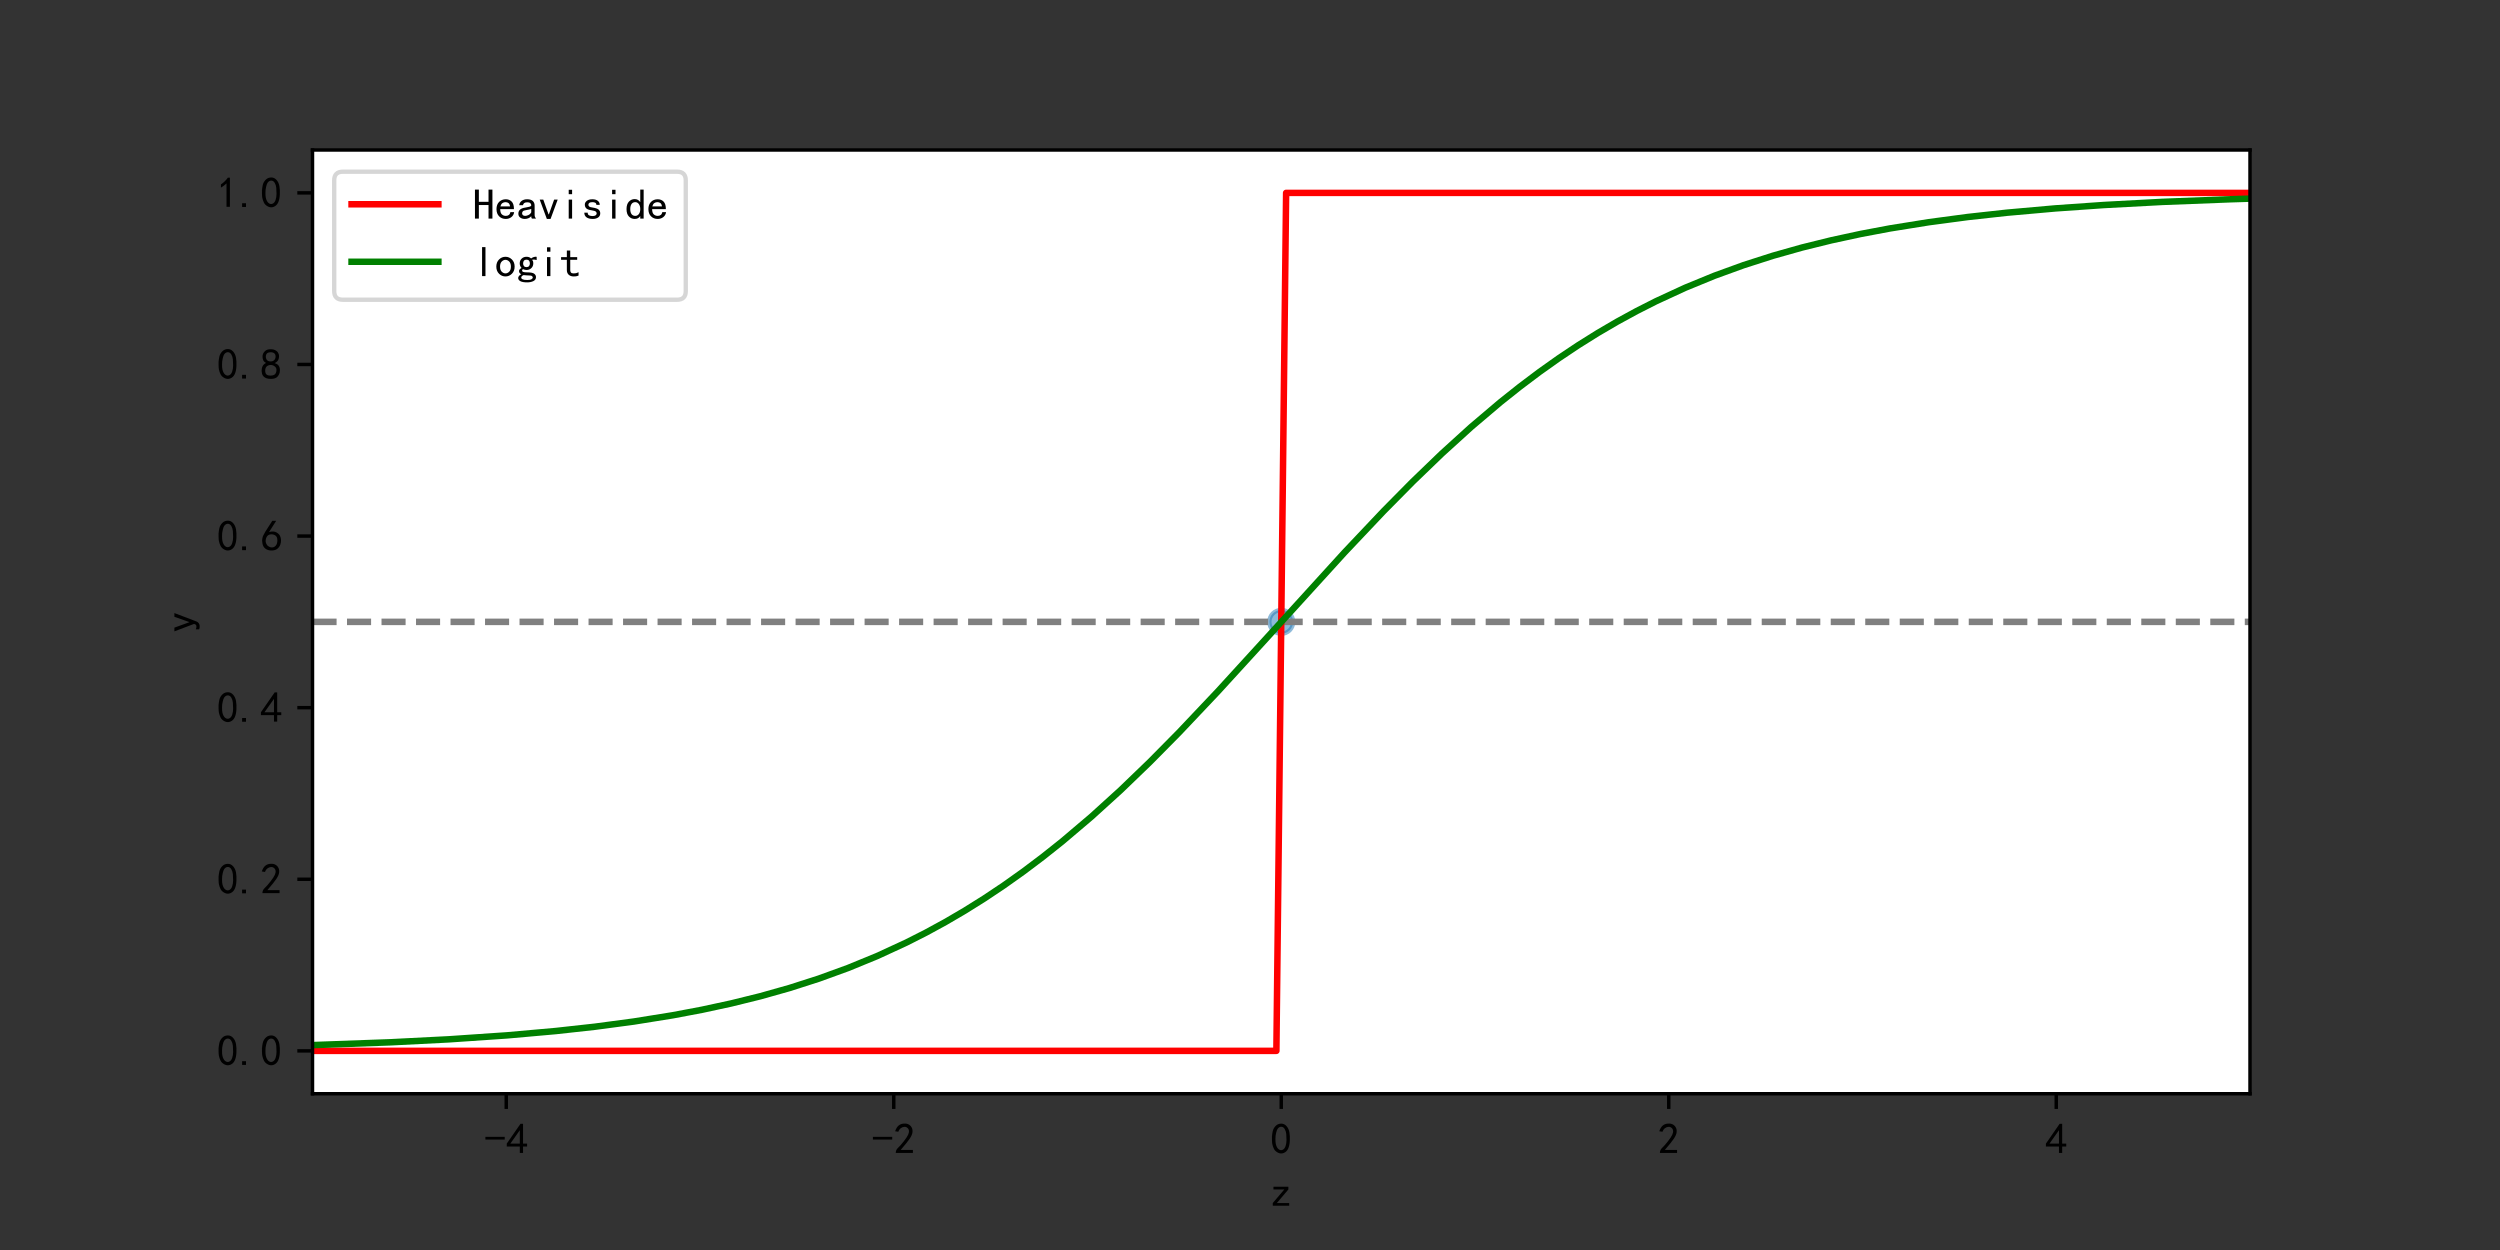 <?xml version="1.0" encoding="utf-8" standalone="no"?>
<!DOCTYPE svg PUBLIC "-//W3C//DTD SVG 1.1//EN"
  "http://www.w3.org/Graphics/SVG/1.1/DTD/svg11.dtd">
<!-- Created with matplotlib (https://matplotlib.org/) -->
<svg height="288pt" version="1.1" viewBox="0 0 576 288" width="576pt" xmlns="http://www.w3.org/2000/svg" xmlns:xlink="http://www.w3.org/1999/xlink">
 <rect x="0" y="0" width="576" height="288" fill="#333333" stroke="none"/>
 <defs>
  <style type="text/css">*{stroke-linecap:butt;stroke-linejoin:round;}</style>
 </defs>
 <g id="figure_1">
  <g id="patch_1">
   <path d="M 0 288 
L 576 288 
L 576 0 
L 0 0 
z
" style="fill:none;"/>
  </g>
  <g id="axes_1">
   <g id="patch_2">
    <path d="M 72 252 
L 518.4 252 
L 518.4 34.56 
L 72 34.56 
z
" style="fill:#ffffff;"/>
   </g>
   <g id="PathCollection_1">
    <defs>
     <path d="M 0 2.739 
C 0.726 2.739 1.423 2.45 1.936 1.936 
C 2.45 1.423 2.739 0.726 2.739 0 
C 2.739 -0.726 2.45 -1.423 1.936 -1.936 
C 1.423 -2.45 0.726 -2.739 0 -2.739 
C -0.726 -2.739 -1.423 -2.45 -1.936 -1.936 
C -2.45 -1.423 -2.739 -0.726 -2.739 0 
C -2.739 0.726 -2.45 1.423 -1.936 1.936 
C -1.423 2.45 -0.726 2.739 0 2.739 
z
" id="m922534694b" style="stroke:#1f77b4;stroke-opacity:0.5;"/>
    </defs>
    <g clip-path="url(#pe16868f7df)">
     <use style="fill:#1f77b4;fill-opacity:0.5;stroke:#1f77b4;stroke-opacity:0.5;" x="295.2" xlink:href="#m922534694b" y="143.28"/>
    </g>
   </g>
   <g id="matplotlib.axis_1">
    <g id="xtick_1">
     <g id="line2d_1">
      <defs>
       <path d="M 0 0 
L 0 3.5 
" id="mabe7e29562" style="stroke:#000000;stroke-width:0.8;"/>
      </defs>
      <g>
       <use style="stroke:#000000;stroke-width:0.8;" x="116.64" xlink:href="#mabe7e29562" y="252"/>
      </g>
     </g>
     <g id="text_1">
      <!-- -4 -->
      <g transform="translate(111.64 265.875)scale(0.1 -0.1)">
       <defs>
        <path d="M 46.484 33.203 
L 1.953 33.203 
L 1.953 39.453 
L 46.484 39.453 
z
" id="SimHei-45"/>
        <path d="M 31.25 17.188 
L 1.172 17.188 
L 1.172 23.828 
L 32.812 69.531 
L 38.672 69.531 
L 38.672 23.828 
L 48.047 23.828 
L 48.047 17.188 
L 38.672 17.188 
L 38.672 2.344 
L 31.25 2.344 
z
M 31.25 23.828 
L 31.25 54.688 
L 9.375 23.828 
z
" id="SimHei-52"/>
       </defs>
       <use xlink:href="#SimHei-45"/>
       <use x="50" xlink:href="#SimHei-52"/>
      </g>
     </g>
    </g>
    <g id="xtick_2">
     <g id="line2d_2">
      <g>
       <use style="stroke:#000000;stroke-width:0.8;" x="205.92" xlink:href="#mabe7e29562" y="252"/>
      </g>
     </g>
     <g id="text_2">
      <!-- -2 -->
      <g transform="translate(200.92 265.875)scale(0.1 -0.1)">
       <defs>
        <path d="M 4.688 3.906 
Q 5.078 9.766 10.156 14.453 
Q 15.234 19.141 23.047 29.094 
Q 30.859 39.062 33.203 44.531 
Q 35.547 50 34.953 53.906 
Q 34.375 57.812 31.25 60.344 
Q 28.125 62.891 24.016 62.5 
Q 19.922 62.109 16.203 59.375 
Q 12.5 56.641 10.547 51.172 
L 3.125 52.344 
Q 6.25 61.328 11.125 65.422 
Q 16.016 69.531 22.656 69.922 
Q 26.562 70.312 29.688 69.719 
Q 32.812 69.141 36.125 66.984 
Q 39.453 64.844 41.594 60.547 
Q 43.75 56.25 43.156 50.188 
Q 42.578 44.141 37.109 35.734 
Q 31.641 27.344 16.016 9.375 
L 44.141 9.375 
L 44.141 2.344 
L 4.688 2.344 
z
" id="SimHei-50"/>
       </defs>
       <use xlink:href="#SimHei-45"/>
       <use x="50" xlink:href="#SimHei-50"/>
      </g>
     </g>
    </g>
    <g id="xtick_3">
     <g id="line2d_3">
      <g>
       <use style="stroke:#000000;stroke-width:0.8;" x="295.2" xlink:href="#mabe7e29562" y="252"/>
      </g>
     </g>
     <g id="text_3">
      <!-- 0 -->
      <g transform="translate(292.7 265.875)scale(0.1 -0.1)">
       <defs>
        <path d="M 3.125 29.297 
Q 3.906 50 6.438 56.047 
Q 8.984 62.109 13.672 66.016 
Q 18.359 69.922 25.188 69.922 
Q 32.031 69.922 37.109 64.25 
Q 42.188 58.594 43.75 50 
Q 45.312 41.406 44.719 30.266 
Q 44.141 19.141 40.812 12.109 
Q 37.5 5.078 30.859 2.344 
Q 24.219 -0.391 17.578 2.922 
Q 10.938 6.25 8.203 11.719 
Q 5.469 17.188 4.297 23.234 
Q 3.125 29.297 3.906 50 
z
M 12.891 52.734 
Q 10.547 31.25 12.5 22.844 
Q 14.453 14.453 18.938 10.938 
Q 23.438 7.422 28.125 9.562 
Q 32.812 11.719 34.953 18.156 
Q 37.109 24.609 37.109 32.219 
Q 37.109 39.844 36.516 46.094 
Q 35.938 52.344 33 57.422 
Q 30.078 62.5 25.188 62.688 
Q 20.312 62.891 16.594 57.812 
Q 12.891 52.734 10.547 31.25 
z
" id="SimHei-48"/>
       </defs>
       <use xlink:href="#SimHei-48"/>
      </g>
     </g>
    </g>
    <g id="xtick_4">
     <g id="line2d_4">
      <g>
       <use style="stroke:#000000;stroke-width:0.8;" x="384.48" xlink:href="#mabe7e29562" y="252"/>
      </g>
     </g>
     <g id="text_4">
      <!-- 2 -->
      <g transform="translate(381.98 265.875)scale(0.1 -0.1)">
       <use xlink:href="#SimHei-50"/>
      </g>
     </g>
    </g>
    <g id="xtick_5">
     <g id="line2d_5">
      <g>
       <use style="stroke:#000000;stroke-width:0.8;" x="473.76" xlink:href="#mabe7e29562" y="252"/>
      </g>
     </g>
     <g id="text_5">
      <!-- 4 -->
      <g transform="translate(471.26 265.875)scale(0.1 -0.1)">
       <use xlink:href="#SimHei-52"/>
      </g>
     </g>
    </g>
    <g id="text_6">
     <!-- z -->
     <g transform="translate(292.7 278)scale(0.1 -0.1)">
      <defs>
       <path d="M 43.359 1.953 
L 5.469 1.953 
L 5.469 8.203 
L 32.031 39.453 
L 7.031 39.453 
L 7.031 45.703 
L 41.406 45.703 
L 41.406 39.453 
L 14.844 8.203 
L 43.359 8.203 
z
" id="SimHei-122"/>
      </defs>
      <use xlink:href="#SimHei-122"/>
     </g>
    </g>
   </g>
   <g id="matplotlib.axis_2">
    <g id="ytick_1">
     <g id="line2d_6">
      <defs>
       <path d="M 0 0 
L -3.5 0 
" id="me4c27939be" style="stroke:#000000;stroke-width:0.8;"/>
      </defs>
      <g>
       <use style="stroke:#000000;stroke-width:0.8;" x="72" xlink:href="#me4c27939be" y="242.116"/>
      </g>
     </g>
     <g id="text_7">
      <!-- 0.0 -->
      <g transform="translate(50 245.554)scale(0.1 -0.1)">
       <defs>
        <path d="M 16.797 1.953 
L 7.812 1.953 
L 7.812 10.547 
L 16.797 10.547 
z
" id="SimHei-46"/>
       </defs>
       <use xlink:href="#SimHei-48"/>
       <use x="50" xlink:href="#SimHei-46"/>
       <use x="100" xlink:href="#SimHei-48"/>
      </g>
     </g>
    </g>
    <g id="ytick_2">
     <g id="line2d_7">
      <g>
       <use style="stroke:#000000;stroke-width:0.8;" x="72" xlink:href="#me4c27939be" y="202.582"/>
      </g>
     </g>
     <g id="text_8">
      <!-- 0.2 -->
      <g transform="translate(50 206.019)scale(0.1 -0.1)">
       <use xlink:href="#SimHei-48"/>
       <use x="50" xlink:href="#SimHei-46"/>
       <use x="100" xlink:href="#SimHei-50"/>
      </g>
     </g>
    </g>
    <g id="ytick_3">
     <g id="line2d_8">
      <g>
       <use style="stroke:#000000;stroke-width:0.8;" x="72" xlink:href="#me4c27939be" y="163.047"/>
      </g>
     </g>
     <g id="text_9">
      <!-- 0.4 -->
      <g transform="translate(50 166.485)scale(0.1 -0.1)">
       <use xlink:href="#SimHei-48"/>
       <use x="50" xlink:href="#SimHei-46"/>
       <use x="100" xlink:href="#SimHei-52"/>
      </g>
     </g>
    </g>
    <g id="ytick_4">
     <g id="line2d_9">
      <g>
       <use style="stroke:#000000;stroke-width:0.8;" x="72" xlink:href="#me4c27939be" y="123.513"/>
      </g>
     </g>
     <g id="text_10">
      <!-- 0.6 -->
      <g transform="translate(50 126.95)scale(0.1 -0.1)">
       <defs>
        <path d="M 3.516 19.531 
Q 4.297 30.859 6.047 34.766 
Q 7.812 38.672 11.328 44.531 
L 27.344 69.531 
L 36.328 69.531 
L 19.922 43.75 
Q 30.469 46.484 36.719 42.969 
Q 42.969 39.453 45.109 34.953 
Q 47.266 30.469 47.453 25.188 
Q 47.656 19.922 45.891 14.844 
Q 44.141 9.766 39.641 5.656 
Q 35.156 1.562 27.141 1.172 
Q 19.141 0.781 13.469 4.094 
Q 7.812 7.422 5.656 13.469 
Q 3.516 19.531 4.297 30.859 
z
M 12.5 16.016 
Q 19.531 8.594 25.391 8.203 
Q 31.25 7.812 35.156 12.109 
Q 39.062 16.406 39.062 24.609 
Q 39.062 32.812 34.172 35.938 
Q 29.297 39.062 23.234 38.281 
Q 17.188 37.5 14.453 32.422 
Q 11.719 27.344 12.109 21.672 
Q 12.5 16.016 19.531 8.594 
z
" id="SimHei-54"/>
       </defs>
       <use xlink:href="#SimHei-48"/>
       <use x="50" xlink:href="#SimHei-46"/>
       <use x="100" xlink:href="#SimHei-54"/>
      </g>
     </g>
    </g>
    <g id="ytick_5">
     <g id="line2d_10">
      <g>
       <use style="stroke:#000000;stroke-width:0.8;" x="72" xlink:href="#me4c27939be" y="83.978"/>
      </g>
     </g>
     <g id="text_11">
      <!-- 0.8 -->
      <g transform="translate(50 87.416)scale(0.1 -0.1)">
       <defs>
        <path d="M 2.734 16.797 
Q 2.734 26.172 5.078 30.656 
Q 7.422 35.156 12.891 37.891 
Q 8.203 40.625 6.641 43.938 
Q 5.078 47.266 4.875 51.562 
Q 4.688 55.859 6.047 58.984 
Q 7.422 62.109 10.156 64.844 
Q 12.891 67.578 16.203 68.547 
Q 19.531 69.531 23.438 69.531 
Q 27.344 69.531 30.469 68.75 
Q 33.594 67.969 37.109 65.422 
Q 40.625 62.891 42.188 58.203 
Q 43.75 53.516 41.984 47.266 
Q 40.234 41.016 32.812 37.5 
Q 39.453 35.547 42.188 31.438 
Q 44.922 27.344 44.922 21.484 
Q 44.922 15.625 43.156 12.109 
Q 41.406 8.594 39.25 6.25 
Q 37.109 3.906 33.391 2.531 
Q 29.688 1.172 24.016 1.172 
Q 18.359 1.172 14.25 2.531 
Q 10.156 3.906 7.422 6.641 
Q 4.688 9.375 3.703 13.078 
Q 2.734 16.797 2.734 26.172 
z
M 10.938 26.562 
Q 10.547 17.188 12.297 13.672 
Q 14.062 10.156 18.75 9.172 
Q 23.438 8.203 28.516 9.375 
Q 33.594 10.547 35.547 14.844 
Q 37.5 19.141 36.906 23.438 
Q 36.328 27.734 32.031 30.656 
Q 27.734 33.594 22.656 33.203 
Q 17.578 32.812 14.25 29.688 
Q 10.938 26.562 10.547 17.188 
z
M 12.109 56.25 
Q 12.109 48.438 14.844 44.922 
Q 17.578 41.406 23.438 41.406 
Q 29.297 41.406 32.219 44.922 
Q 35.156 48.438 34.953 53.312 
Q 34.766 58.203 31.438 60.547 
Q 28.125 62.891 22.453 62.5 
Q 16.797 62.109 14.453 59.172 
Q 12.109 56.25 12.109 48.438 
z
" id="SimHei-56"/>
       </defs>
       <use xlink:href="#SimHei-48"/>
       <use x="50" xlink:href="#SimHei-46"/>
       <use x="100" xlink:href="#SimHei-56"/>
      </g>
     </g>
    </g>
    <g id="ytick_6">
     <g id="line2d_11">
      <g>
       <use style="stroke:#000000;stroke-width:0.8;" x="72" xlink:href="#me4c27939be" y="44.444"/>
      </g>
     </g>
     <g id="text_12">
      <!-- 1.0 -->
      <g transform="translate(50 47.881)scale(0.1 -0.1)">
       <defs>
        <path d="M 21.875 56.25 
Q 16.797 51.172 8.984 46.484 
L 8.984 53.906 
Q 18.75 60.547 25 69.531 
L 29.688 69.531 
L 29.688 2.344 
L 21.875 2.344 
z
" id="SimHei-49"/>
       </defs>
       <use xlink:href="#SimHei-49"/>
       <use x="50" xlink:href="#SimHei-46"/>
       <use x="100" xlink:href="#SimHei-48"/>
      </g>
     </g>
    </g>
    <g id="text_13">
     <!-- y -->
     <g transform="translate(44.75 145.78)rotate(-90)scale(0.1 -0.1)">
      <defs>
       <path d="M 45.312 45.703 
L 27.344 -1.562 
Q 25.781 -7.031 22.656 -9.766 
Q 19.531 -12.5 14.844 -12.5 
Q 12.891 -12.5 11.125 -12.297 
Q 9.375 -12.109 7.812 -11.328 
L 7.812 -3.516 
Q 9.375 -4.297 10.938 -4.688 
Q 12.5 -5.078 13.672 -5.078 
Q 16.797 -5.078 17.969 -4.094 
Q 19.141 -3.125 20.312 0.391 
L 3.125 45.703 
L 11.719 45.703 
L 24.219 11.328 
L 24.609 11.328 
L 36.719 45.703 
z
" id="SimHei-121"/>
      </defs>
      <use xlink:href="#SimHei-121"/>
     </g>
    </g>
   </g>
   <g id="LineCollection_1">
    <path clip-path="url(#pe16868f7df)" d="M 72 143.28 
L 518.4 143.28 
" style="fill:none;stroke:#808080;stroke-dasharray:5.55,2.4;stroke-dashoffset:0;stroke-width:1.5;"/>
   </g>
   <g id="line2d_12">
    <path clip-path="url(#pe16868f7df)" d="M 72 242.116 
L 294.078 242.116 
L 296.322 44.444 
L 518.4 44.444 
L 518.4 44.444 
" style="fill:none;stroke:#ff0000;stroke-linecap:square;stroke-width:1.5;"/>
   </g>
   <g id="line2d_13">
    <path clip-path="url(#pe16868f7df)" d="M 72 240.793 
L 89.946 240.145 
L 103.405 239.461 
L 116.864 238.543 
L 128.08 237.546 
L 137.053 236.558 
L 146.026 235.362 
L 154.999 233.921 
L 161.729 232.651 
L 168.458 231.196 
L 175.188 229.533 
L 181.918 227.635 
L 188.647 225.477 
L 195.377 223.031 
L 202.107 220.269 
L 208.836 217.163 
L 213.323 214.888 
L 217.809 212.442 
L 222.295 209.817 
L 226.782 207.009 
L 231.268 204.013 
L 235.755 200.825 
L 240.241 197.446 
L 244.728 193.876 
L 251.457 188.169 
L 258.187 182.058 
L 264.917 175.576 
L 271.646 168.766 
L 280.619 159.28 
L 291.835 147.003 
L 309.781 127.28 
L 318.754 117.794 
L 325.483 110.984 
L 332.213 104.502 
L 338.943 98.391 
L 345.672 92.684 
L 350.159 89.114 
L 354.645 85.735 
L 359.132 82.547 
L 363.618 79.551 
L 368.105 76.743 
L 372.591 74.118 
L 377.077 71.672 
L 381.564 69.397 
L 388.293 66.291 
L 395.023 63.529 
L 401.753 61.083 
L 408.482 58.925 
L 415.212 57.027 
L 421.942 55.364 
L 428.671 53.909 
L 435.401 52.639 
L 444.374 51.198 
L 453.347 50.002 
L 462.32 49.014 
L 473.536 48.017 
L 484.752 47.234 
L 498.211 46.515 
L 513.914 45.905 
L 518.4 45.767 
L 518.4 45.767 
" style="fill:none;stroke:#008000;stroke-linecap:square;stroke-width:1.5;"/>
   </g>
   <g id="patch_3">
    <path d="M 72 252 
L 72 34.56 
" style="fill:none;stroke:#000000;stroke-linecap:square;stroke-linejoin:miter;stroke-width:0.8;"/>
   </g>
   <g id="patch_4">
    <path d="M 518.4 252 
L 518.4 34.56 
" style="fill:none;stroke:#000000;stroke-linecap:square;stroke-linejoin:miter;stroke-width:0.8;"/>
   </g>
   <g id="patch_5">
    <path d="M 72 252 
L 518.4 252 
" style="fill:none;stroke:#000000;stroke-linecap:square;stroke-linejoin:miter;stroke-width:0.8;"/>
   </g>
   <g id="patch_6">
    <path d="M 72 34.56 
L 518.4 34.56 
" style="fill:none;stroke:#000000;stroke-linecap:square;stroke-linejoin:miter;stroke-width:0.8;"/>
   </g>
   <g id="legend_1">
    <g id="patch_7">
     <path d="M 79 69.06 
L 156 69.06 
Q 158 69.06 158 67.06 
L 158 41.56 
Q 158 39.56 156 39.56 
L 79 39.56 
Q 77 39.56 77 41.56 
L 77 67.06 
Q 77 69.06 79 69.06 
z
" style="fill:#ffffff;opacity:0.8;stroke:#cccccc;stroke-linejoin:miter;"/>
    </g>
    <g id="line2d_14">
     <path d="M 81 47.06 
L 101 47.06 
" style="fill:none;stroke:#ff0000;stroke-linecap:square;stroke-width:1.5;"/>
    </g>
    <g id="line2d_15"/>
    <g id="text_14">
     <!-- Heaviside -->
     <g transform="translate(109 50.56)scale(0.1 -0.1)">
      <defs>
       <path d="M 44.531 1.953 
L 35.547 1.953 
L 35.547 33.203 
L 13.281 33.203 
L 13.281 1.953 
L 4.297 1.953 
L 4.297 68.75 
L 13.281 68.75 
L 13.281 40.625 
L 35.547 40.625 
L 35.547 68.75 
L 44.531 68.75 
z
" id="SimHei-72"/>
       <path d="M 44.531 16.797 
Q 43.75 9.766 38.281 5.469 
Q 32.812 1.172 25.391 1.172 
Q 16.016 1.172 9.953 7.219 
Q 3.906 13.281 3.906 23.828 
Q 3.906 34.375 9.953 40.422 
Q 16.016 46.484 25.391 46.484 
Q 33.594 46.484 38.859 41.203 
Q 44.141 35.938 44.141 23.828 
L 12.5 23.828 
Q 12.5 15.234 16.203 11.719 
Q 19.922 8.203 25.391 8.203 
Q 29.688 8.203 32.422 10.344 
Q 35.156 12.5 35.938 16.797 
z
M 35.156 30.078 
Q 34.375 35.547 31.641 37.688 
Q 28.906 39.844 24.609 39.844 
Q 20.703 39.844 17.578 37.688 
Q 14.453 35.547 12.891 30.078 
z
" id="SimHei-101"/>
       <path d="M 44.922 1.953 
L 35.547 1.953 
Q 34.766 2.734 34.375 4.094 
Q 33.984 5.469 33.984 7.422 
Q 31.25 4.297 27.344 2.734 
Q 23.438 1.172 19.141 1.172 
Q 12.891 1.172 8.594 4.297 
Q 4.297 7.422 4.297 13.281 
Q 4.297 19.141 8.203 22.656 
Q 12.109 26.172 20.312 27.344 
Q 25.781 28.125 29.875 29.297 
Q 33.984 30.469 33.984 32.422 
Q 33.984 34.766 32.219 37.109 
Q 30.469 39.453 24.609 39.453 
Q 19.922 39.453 17.766 37.688 
Q 15.625 35.938 14.844 32.812 
L 6.25 32.812 
Q 7.031 39.062 11.906 42.766 
Q 16.797 46.484 24.609 46.484 
Q 33.203 46.484 37.5 42.578 
Q 41.797 38.672 41.797 31.641 
L 41.797 10.156 
Q 41.797 7.812 42.578 5.859 
Q 43.359 3.906 44.922 1.953 
z
M 33.984 16.406 
L 33.984 24.219 
Q 31.641 23.438 29.484 22.844 
Q 27.344 22.266 22.266 21.484 
Q 16.406 20.703 14.641 18.75 
Q 12.891 16.797 12.891 14.062 
Q 12.891 11.719 14.641 9.953 
Q 16.406 8.203 19.922 8.203 
Q 23.438 8.203 27.531 10.156 
Q 31.641 12.109 33.984 16.406 
z
" id="SimHei-97"/>
       <path d="M 44.922 45.703 
L 28.516 1.172 
L 19.922 1.172 
L 3.516 45.703 
L 11.719 45.703 
L 23.828 11.719 
L 24.609 11.719 
L 36.719 45.703 
z
" id="SimHei-118"/>
       <path d="M 28.125 58.203 
L 20.312 58.203 
L 20.312 68.359 
L 28.125 68.359 
z
M 28.125 1.953 
L 20.312 1.953 
L 20.312 45.703 
L 28.125 45.703 
z
" id="SimHei-105"/>
       <path d="M 42.969 14.062 
Q 42.969 7.812 38.078 4.484 
Q 33.203 1.172 25.781 1.172 
Q 16.406 1.172 11.328 4.875 
Q 6.25 8.594 6.25 15.625 
L 14.062 15.625 
Q 14.062 10.938 17.375 9.375 
Q 20.703 7.812 25.391 7.812 
Q 30.078 7.812 32.422 9.562 
Q 34.766 11.328 34.766 14.062 
Q 34.766 16.016 32.812 17.969 
Q 30.859 19.922 23.047 21.094 
Q 14.062 22.266 10.734 25.578 
Q 7.422 28.906 7.422 34.375 
Q 7.422 39.062 11.906 42.766 
Q 16.406 46.484 25 46.484 
Q 32.812 46.484 37.297 42.969 
Q 41.797 39.453 41.797 33.594 
L 33.984 33.594 
Q 33.984 37.109 31.438 38.469 
Q 28.906 39.844 25 39.844 
Q 19.922 39.844 17.766 38.078 
Q 15.625 36.328 15.625 33.984 
Q 15.625 31.25 17.578 29.688 
Q 19.531 28.125 25.781 27.344 
Q 35.938 25.781 39.453 22.453 
Q 42.969 19.141 42.969 14.062 
z
" id="SimHei-115"/>
       <path d="M 42.969 1.953 
L 35.156 1.953 
L 35.156 7.812 
Q 32.812 4.297 29.688 2.734 
Q 26.562 1.172 22.266 1.172 
Q 14.453 1.172 8.984 6.828 
Q 3.516 12.5 3.516 23.828 
Q 3.516 35.156 8.984 41.016 
Q 14.453 46.875 22.266 46.875 
Q 26.562 46.875 29.688 45.109 
Q 32.812 43.359 35.156 39.844 
L 35.156 68.75 
L 42.969 68.75 
z
M 35.156 23.828 
Q 35.156 31.25 31.828 35.547 
Q 28.516 39.844 23.828 39.844 
Q 17.969 39.844 15.031 35.547 
Q 12.109 31.25 12.109 23.828 
Q 12.109 16.406 15.031 12.297 
Q 17.969 8.203 23.828 8.203 
Q 28.516 8.203 31.828 12.297 
Q 35.156 16.406 35.156 23.828 
z
" id="SimHei-100"/>
      </defs>
      <use xlink:href="#SimHei-72"/>
      <use x="50" xlink:href="#SimHei-101"/>
      <use x="100" xlink:href="#SimHei-97"/>
      <use x="150" xlink:href="#SimHei-118"/>
      <use x="200" xlink:href="#SimHei-105"/>
      <use x="250" xlink:href="#SimHei-115"/>
      <use x="300" xlink:href="#SimHei-105"/>
      <use x="350" xlink:href="#SimHei-100"/>
      <use x="400" xlink:href="#SimHei-101"/>
     </g>
    </g>
    <g id="line2d_16">
     <path d="M 81 60.31 
L 101 60.31 
" style="fill:none;stroke:#008000;stroke-linecap:square;stroke-width:1.5;"/>
    </g>
    <g id="line2d_17"/>
    <g id="text_15">
     <!-- logit -->
     <g transform="translate(109 63.81)scale(0.1 -0.1)">
      <defs>
       <path d="M 28.516 1.953 
L 20.703 1.953 
L 20.703 68.75 
L 28.516 68.75 
z
" id="SimHei-108"/>
       <path d="M 45.703 23.828 
Q 45.703 13.672 39.453 7.422 
Q 33.203 1.172 24.609 1.172 
Q 16.016 1.172 9.766 7.422 
Q 3.516 13.672 3.516 23.828 
Q 3.516 33.984 9.766 40.234 
Q 16.016 46.484 24.609 46.484 
Q 33.203 46.484 39.453 40.234 
Q 45.703 33.984 45.703 23.828 
z
M 37.109 23.828 
Q 37.109 31.641 33.203 35.547 
Q 29.297 39.453 24.609 39.453 
Q 19.922 39.453 16.016 35.547 
Q 12.109 31.641 12.109 23.828 
Q 12.109 16.016 16.016 12.109 
Q 19.922 8.203 24.609 8.203 
Q 29.297 8.203 33.203 12.109 
Q 37.109 16.016 37.109 23.828 
z
" id="SimHei-111"/>
       <path d="M 46.484 39.062 
Q 43.75 39.844 41.203 40.031 
Q 38.672 40.234 35.938 39.453 
Q 37.109 38.281 37.891 36.516 
Q 38.672 34.766 38.672 31.25 
Q 38.672 24.609 34.172 20.312 
Q 29.688 16.016 23.047 16.016 
Q 21.484 16.016 18.938 16.594 
Q 16.406 17.188 14.844 17.969 
Q 13.672 17.188 13.281 16.406 
Q 12.891 15.625 12.891 14.453 
Q 12.891 12.5 15.625 11.516 
Q 18.359 10.547 25.391 10.547 
Q 36.719 10.547 40.812 7.422 
Q 44.922 4.297 44.922 -0.391 
Q 44.922 -6.641 38.859 -9.562 
Q 32.812 -12.5 24.609 -12.5 
Q 14.062 -12.5 8.984 -9.766 
Q 3.906 -7.031 3.906 -2.344 
Q 3.906 0 5.859 2.344 
Q 7.812 4.688 10.938 6.25 
Q 8.594 7.422 7.219 9.172 
Q 5.859 10.938 5.859 13.672 
Q 5.859 16.016 7.609 17.766 
Q 9.375 19.531 11.719 20.703 
Q 9.766 22.656 8.594 25.391 
Q 7.422 28.125 7.422 31.25 
Q 7.422 37.891 11.906 42.188 
Q 16.406 46.484 23.047 46.484 
Q 26.562 46.484 29.094 45.5 
Q 31.641 44.531 33.594 42.578 
Q 36.719 44.922 39.844 45.891 
Q 42.969 46.875 46.484 46.484 
z
M 30.859 31.25 
Q 30.859 35.156 28.906 37.5 
Q 26.953 39.844 23.047 39.844 
Q 19.141 39.844 17.188 37.5 
Q 15.234 35.156 15.234 31.25 
Q 15.234 27.344 17.188 25 
Q 19.141 22.656 23.047 22.656 
Q 26.953 22.656 28.906 25 
Q 30.859 27.344 30.859 31.25 
z
M 37.5 -1.172 
Q 37.5 0.391 35.734 1.953 
Q 33.984 3.516 26.953 3.516 
Q 25.391 3.516 22.656 3.703 
Q 19.922 3.906 16.406 4.297 
Q 13.281 3.125 12.109 1.562 
Q 10.938 0 10.938 -1.562 
Q 10.938 -3.906 14.062 -5.469 
Q 17.188 -7.031 25 -7.031 
Q 31.641 -7.031 34.562 -5.266 
Q 37.5 -3.516 37.5 -1.172 
z
" id="SimHei-103"/>
       <path d="M 42.969 3.125 
Q 41.016 2.344 38.469 1.75 
Q 35.938 1.172 31.641 1.172 
Q 24.609 1.172 20.312 5.078 
Q 16.016 8.984 16.016 16.016 
L 16.016 39.453 
L 2.734 39.453 
L 2.734 45.703 
L 16.016 45.703 
L 16.016 60.938 
L 23.828 60.938 
L 23.828 45.703 
L 39.844 45.703 
L 39.844 39.453 
L 23.828 39.453 
L 23.828 15.625 
Q 23.828 12.5 25.391 10.344 
Q 26.953 8.203 31.25 8.203 
Q 35.547 8.203 38.281 8.984 
Q 41.016 9.766 42.969 10.938 
z
" id="SimHei-116"/>
      </defs>
      <use xlink:href="#SimHei-108"/>
      <use x="50" xlink:href="#SimHei-111"/>
      <use x="100" xlink:href="#SimHei-103"/>
      <use x="150" xlink:href="#SimHei-105"/>
      <use x="200" xlink:href="#SimHei-116"/>
     </g>
    </g>
   </g>
  </g>
 </g>
 <defs>
  <clipPath id="pe16868f7df">
   <rect height="217.44" width="446.4" x="72" y="34.56"/>
  </clipPath>
 </defs>
</svg>
